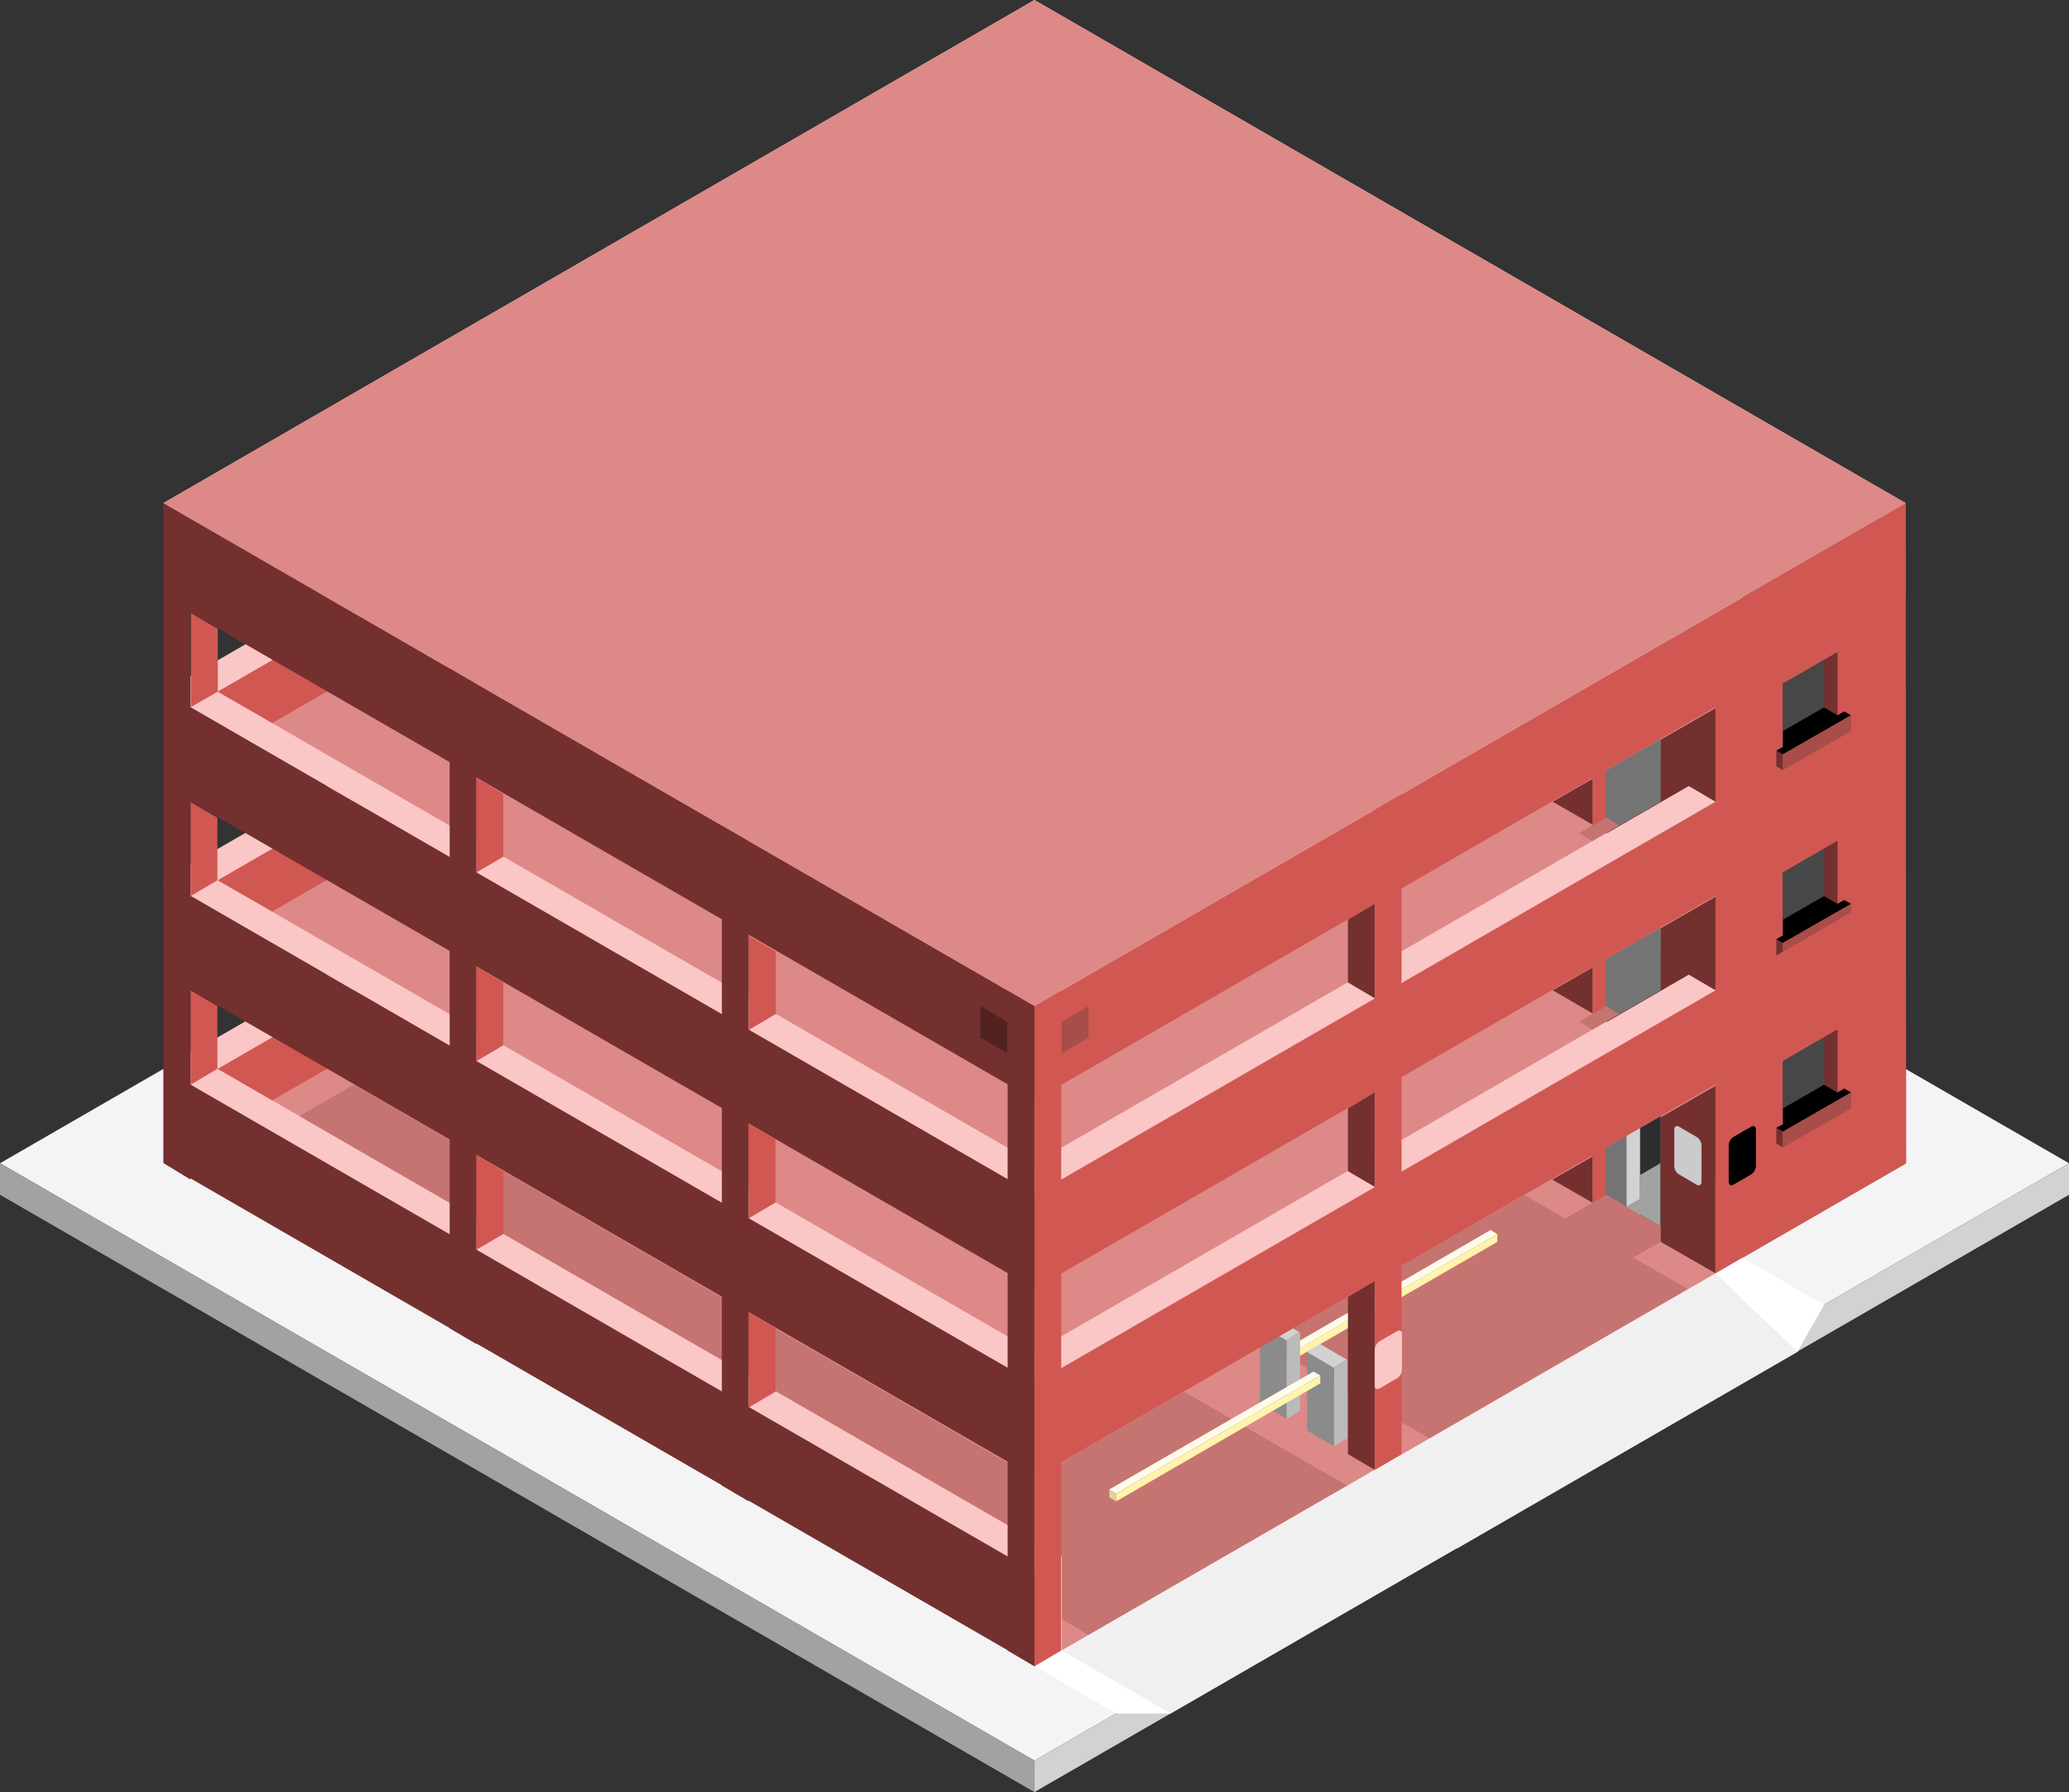 <svg id="Layer_1" data-name="Layer 1" xmlns="http://www.w3.org/2000/svg" viewBox="0 0 154.37 133.69">
    <rect x="0" y="0" width="154.37" height="133.69" fill="#333333" stroke="none"/>
    <defs>
        <style>
            .cls-1{fill:#f4f4f4;}.cls-2{fill:#d2d2d2;}.cls-3{fill:#a2a2a1;}.top-light{fill:#fac7c6;}.top-prim{fill:#dd8987;}.cls-4{fill:#bababa;}.exterior-R-prim{fill:#d15752;}.top-dark{fill:#c67471;}.exterior-L-prim{fill:#73302f;}.cls-5{fill:#474747;}.cls-6{fill:#747474;}.cls-7{fill:#fff;}.cls-8{fill:#f1f0f0;}.cls-9{fill:#2e2e2e;}.exterior-R-dark{fill:#a74d4a;}.exterior-L-dark{fill:#512220;}.cls-10{fill:#cccaca;}.cls-11{fill:#8b8b8b;}.cls-12{fill:#fff4ab;}.cls-13{fill:#ddd497;}.cls-14{fill:#fefbea;}
        </style>
    </defs>
    <title>Artboard 3</title>
    <g id="Group">
        <path id="Path" class="cls-1" d="M77.18,131.34l77.19-44.56L77.18,42.22,0,86.78Z"/>
        <path id="Path-2" data-name="Path" class="cls-2" d="M77.18,133.69v-2.35l77.19-44.56v2.35Z"/>
        <path id="Path-3" data-name="Path" class="cls-3" d="M0,89.13V86.78l77.18,44.56v2.35Z"/>
        <path id="Path-4" data-name="Path" class="top-light" d="M12.19,79.74l65-37.52,65,37.52-65,37.53Z"/>
        <path id="Path-5" data-name="Path" class="top-prim" d="M16.25,79.74l60.93,35.18,60.94-35.18L77.18,44.56Z"/>
        <path id="Path-6" data-name="Path" class="cls-4" d="M128,95l14.22-8.21v-7L128,88Z"/>
        <path id="Path-7" data-name="Path" class="exterior-R-prim" d="M16.25,79.74,77.18,44.56v4.7L20.31,82.09Z"/>
        <path id="Path-8" data-name="Path" class="cls-3" d="M140.15,80.92l-2-1.18V75.05l2-1.17Z"/>
        <path id="Path-9" data-name="Path" class="top-light" d="M12.19,65.67l65-37.53,65,37.53-65,37.53Z"/>
        <path id="Path-10" data-name="Path" class="top-prim" d="M16.25,65.67l60.93,35.18,60.94-35.18L77.18,30.49Z"/>
        <path id="Path-11" data-name="Path" class="cls-3" d="M138.12,65.67,134.06,68,97.5,46.91V42.22Z"/>
        <path id="Path-12" data-name="Path" class="exterior-R-prim" d="M16.25,65.67,77.18,30.49v4.69L20.31,68Z"/>
        <path id="Path-13" data-name="Path" class="top-light" d="M12.19,51.6l65-37.53,65,37.53-65,37.53Z"/>
        <path id="Path-14" data-name="Path" class="top-prim" d="M79.22,123.13,128,95l-13.2-7.62L79.22,107.89Z"/>
        <path id="Path-15" data-name="Path" class="top-dark"
              d="M79.22,116.1v4.69l2,1.17,19.29-11.14-12.18-7-11.18,6.46L26.41,80.92l-4.07,2.34Z"/>
        <path id="Path-16" data-name="Path" class="exterior-R-prim" d="M77.18,96.16l65-37.52v-7l-65,37.53Z"/>
        <path id="Path-17" data-name="Path" class="exterior-L-prim" d="M12.19,51.6l65,37.53v7l-65-37.52Z"/>
        <path id="Path-18" data-name="Path" class="exterior-L-prim" d="M12.19,65.67l65,37.53v7l-65-37.53Z"/>
        <path id="Path-19" data-name="Path" class="exterior-L-prim" d="M12.19,79.74l65,37.53v7l-65-37.53Z"/>
        <path id="Path-20" data-name="Path" class="exterior-L-prim" d="M14.22,88V38.7l-2-1.17V86.78Z"/>
        <path id="Path-21" data-name="Path" class="exterior-R-prim" d="M16.25,51.6V46.91l-2-1.17v7Z"/>
        <path id="Path-22" data-name="Path" class="cls-3" d="M138.12,51.6V46.91l2-1.17v7Z"/>
        <path id="Path-23" data-name="Path" class="exterior-R-prim" d="M14.22,66.85l2-1.18V61l-2-1.17Z"/>
        <path id="Path-24" data-name="Path" class="exterior-R-prim" d="M14.22,80.92l2-1.18V75.05l-2-1.17Z"/>
        <path id="Path-25" data-name="Path" class="cls-3" d="M140.15,66.85l-2-1.18V61l2-1.17Z"/>
        <path id="Path-26" data-name="Path" class="cls-4" d="M140.15,88V38.7l2-1.17V86.78Z"/>
        <path id="Path-27" data-name="Path" class="top-prim" d="M16.25,51.6,77.18,86.78,138.12,51.6,77.18,16.42Z"/>
        <path id="Path-28" data-name="Path" class="cls-3" d="M138.12,51.6l-4.06,2.34L97.5,32.84v-4.7Z"/>
        <path id="Path-29" data-name="Path" class="exterior-R-prim" d="M16.25,51.6,77.18,16.42v4.69L20.31,53.94Z"/>
        <path id="Path-30" data-name="Path" class="top-light" d="M12.19,37.53,77.18,0l65,37.53-65,37.52Z"/>
        <path id="Path-31" data-name="Path" class="exterior-R-prim" d="M77.18,82.09l65-37.53v-7l-65,37.52Z"/>
        <path id="Path-32" data-name="Path" class="exterior-L-prim" d="M12.19,37.53l65,37.52v7l-65-37.53Z"/>
        <path id="Path-33" data-name="Path" class="exterior-L-prim"
              d="M128,59.81l-2-1.17-6.09,3.51-4.06-2.34,12.18-7Z"/>
        <path id="Path-34" data-name="Path" class="exterior-L-prim"
              d="M128,73.88l-2-1.17-6.09,3.52-4.06-2.35,12.18-7Z"/>
        <path id="Path-35" data-name="Path" class="exterior-L-prim" d="M128,95l-12.18-7,12.18-7Z"/>
        <path id="Path-36" data-name="Path" class="exterior-L-prim" d="M77.18,124.31V75.05l-2-1.17v49.25Z"/>
        <path id="Path-37" data-name="Path" class="exterior-L-prim" d="M55.86,112V62.74l-2-1.17v49.25Z"/>
        <path id="Path-38" data-name="Path" class="exterior-L-prim" d="M35.55,100.27V51l-2-1.17V99.09Z"/>
        <path id="Path-39" data-name="Path" class="exterior-L-prim" d="M102.57,74.47l-2-1.18V68.6l2-1.17Z"/>
        <path id="Path-40" data-name="Path" class="exterior-L-prim" d="M102.57,81.5l-2,1.18v4.69l2,1.17Z"/>
        <path id="Path-41" data-name="Path" class="exterior-R-prim" d="M77.18,124.31V75.05l2-1.17v49.25Z"/>
        <path id="Path-42" data-name="Path" class="cls-4" d="M128,95V45.74l2-1.18V93.82Z"/>
        <path id="Path-43" data-name="Path" class="exterior-R-prim" d="M142.18,37.53,128,45.74V95l14.22-8.21Z"/>
        <path id="Path-44" data-name="Path" class="cls-5" d="M133,79.16l4.06-2.35V81.5L133,83.85Z"/>
        <path id="Path-45" data-name="Path" class="cls-5" d="M133,65.09l4.06-2.35v4.69L133,69.77Z"/>
        <path id="Path-46" data-name="Path" class="cls-5" d="M133,51l4.06-2.34v4.69L133,55.7Z"/>
        <path id="Path-47" data-name="Path" class="exterior-L-prim" d="M137.1,81.5l-1-.58V77.4l1-.59Z"/>
        <path id="Path-48" data-name="Path" class="exterior-L-prim" d="M137.1,67.43l-1-.58V63.33l1-.59Z"/>
        <path id="Path-49" data-name="Path" class="exterior-L-prim" d="M137.1,53.36l-1-.59V49.26l1-.59Z"/>
        <path id="Path-50" data-name="Path" class="top-light-3"
              d="M132.53,56l.51-.3V54.53l3.05-1.76,1,.59.51-.29.51.29L133,56.29Z"/>
        <path id="Path-51" data-name="Path" class="top-light-3"
              d="M132.53,70.07l.51-.3V68.6l3.05-1.75,1,.58.51-.29.51.29L133,70.36Z"/>
        <path id="Path-52" data-name="Path" class="top-light-3"
              d="M132.53,84.14l.51-.29V82.68l3.05-1.76,1,.58.51-.29.51.29L133,84.44Z"/>
        <path id="Path-53" data-name="Path" class="cls-6" d="M123.9,73.88l-4.06,2.35-1-.59V72.12l5.08-2.93Z"/>
        <path id="Path-54" data-name="Path" class="cls-6" d="M123.9,59.81l-4.06,2.34-1-.58V58.05l5.08-2.93Z"/>
        <path id="Path-55" data-name="Path" class="cls-6" d="M123.9,92.65l-5.08-2.94V86.19l5.08-2.93Z"/>
        <path id="Path-56" data-name="Path" class="top-dark" d="M117.81,76.23l2-1.18,1,.59-2,1.17Z"/>
        <path id="Path-57" data-name="Path" class="top-dark" d="M117.81,62.15l2-1.17,1,.59-2,1.17Z"/>
        <path id="Path-58" data-name="Path" class="top-dark" d="M115.78,91.47l4.06-2.34,4.06,2.34v1.18l-3.05,1.75Z"/>
        <path id="Path-59" data-name="Path" class="exterior-R-prim" d="M118.82,72.12l1-.59v3.52l-1,.59Z"/>
        <path id="Path-60" data-name="Path" class="exterior-R-prim" d="M118.82,58.05l1-.59V61l-1,.59Z"/>
        <path id="Path-61" data-name="Path" class="exterior-R-prim" d="M118.82,86.19l1-.58v3.52l-1,.58Z"/>
        <path id="Path-62" data-name="Path" class="exterior-R-prim" d="M57.89,75.64V71l-2-1.18v7Z"/>
        <path id="Path-63" data-name="Path" class="exterior-R-prim" d="M55.86,90.89l2-1.18V85l-2-1.17Z"/>
        <path id="Path-64" data-name="Path" class="exterior-R-prim" d="M35.55,79.16l2-1.18V73.29l-2-1.17Z"/>
        <path id="Path-65" data-name="Path" class="exterior-R-prim" d="M35.55,65.09l2-1.18V59.22l-2-1.17Z"/>
        <path id="Path-66" data-name="Path" class="exterior-R-prim" d="M55.86,105l2-1.18V99.09l-2-1.17Z"/>
        <path id="Path-67" data-name="Path" class="exterior-R-prim" d="M35.55,93.23l2-1.17V87.37l-2-1.18Z"/>
        <path id="Path-68" data-name="Path" class="cls-7" d="M128,95l2-1.17,6.1,3.51-2,3.52Z"/>
        <path id="Path-69" data-name="Path" class="cls-8" d="M102.57,109.65l6.1,5.86L87.34,127.83H83.28l-4.06-4.7Z"/>
        <path id="Path-70" data-name="Path" class="cls-8" d="M128,95l6.1,5.86-25.39,14.66-2-1.17-6.1-3.52Z"/>
        <path id="Path-71" data-name="Path" class="cls-2" d="M121.36,90l1,.59V84.14l-1,.59Z"/>
        <path id="Path-72" data-name="Path" class="cls-9" d="M123.9,83.26l-1.52.88v6.45l1.52.88Z"/>
        <path id="Path-73" data-name="Path" class="cls-3" d="M121.36,90l1-.58V87.66l1.52-.88v4.69Z"/>
        <path id="Path-74" data-name="Path" class="top-dark"
              d="M106.64,107.3l19.29-11.14-12.18-7L104.6,94.4l-10.15,5.87Z"/>
        <path id="Path-75" data-name="Path" class="exterior-R-dark" d="M79.22,76.23l2-1.18V77.4l-2,1.17Z"/>
        <path id="Path-76" data-name="Path" class="exterior-L-dark" d="M75.15,76.23l-2-1.18V77.4l2,1.17Z"/>
        <path id="Path-77" data-name="Path" class="exterior-L-prim" d="M132.53,56v1.17l.51.29V56.29Z"/>
        <path id="Path-78" data-name="Path" class="exterior-L-prim" d="M132.53,70.07v1.17l.51.29V70.36Z"/>
        <path id="Path-79" data-name="Path" class="exterior-L-prim" d="M132.53,84.14v1.17l.51.3V84.44Z"/>
        <path id="Path-80" data-name="Path" class="exterior-R-dark" d="M138.12,53.36v1.17L133,57.46V56.29Z"/>
        <path id="Path-81" data-name="Path" class="exterior-R-dark" d="M138.12,67.43V68.6L133,71.53V70.36Z"/>
        <path id="Path-82" data-name="Path" class="exterior-R-dark" d="M138.12,81.5v1.18L133,85.61V84.44Z"/>
        <path id="Path-83" data-name="Path" class="top-light-3"
              d="M129.33,84.82l1.33-.77c.19-.11.35,0,.35.21V87a.78.78,0,0,1-.35.61l-1.33.77c-.19.11-.35,0-.35-.21v-2.7A.78.78,0,0,1,129.33,84.82Z"/>
        <path id="Path-84" data-name="Path" class="cls-10"
              d="M126.59,84.82l-1.32-.77c-.2-.11-.35,0-.35.21V87a.75.75,0,0,0,.35.61l1.32.77c.2.11.36,0,.36-.21v-2.7A.76.76,0,0,0,126.59,84.82Z"/>
        <path id="Path-85" data-name="Path" class="cls-11" d="M99.53,107.89l-2-1.17v-5.87l2,1.18Z"/>
        <path id="Path-86" data-name="Path" class="cls-11" d="M96,105.84l-2-1.17V98.8L96,100Z"/>
        <path id="Path-87" data-name="Path" class="cls-4" d="M100.54,107.3v-5.86l-1,.59v5.86Z"/>
        <path id="Path-88" data-name="Path" class="cls-4" d="M97,105.25V99.38L96,100v5.87Z"/>
        <path id="Path-89" data-name="Path" class="cls-2" d="M97.5,100.85l1-.58,2,1.17-1,.59Z"/>
        <path id="Path-90" data-name="Path" class="cls-2" d="M93.94,98.8l1-.59,2,1.17L96,100Z"/>
        <path id="Path-91" data-name="Path" class="exterior-R-prim" d="M77.18,110.24l65-37.53v-7l-65,37.53Z"/>
        <path id="Path-92" data-name="Path" class="cls-12" d="M98.51,103.2,83.28,112v-.58l15.23-8.8Z"/>
        <path id="Path-93" data-name="Path" class="cls-12" d="M111.71,92.65,97,101.14v-.58l14.72-8.5Z"/>
        <path id="Path-94" data-name="Path" class="cls-13" d="M82.77,111.11l.51.3V112l-.51-.29Z"/>
        <path id="Path-95" data-name="Path" class="cls-14" d="M98,102.32l.51.29-15.23,8.8-.51-.3Z"/>
        <path id="Path-96" data-name="Path" class="cls-14" d="M111.21,91.76l.5.3L97,100.56V100Z"/>
        <path id="Path-97" data-name="Path" class="exterior-L-prim" d="M102.57,95.57l-2,1.18v11.73l2,1.17Z"/>
        <path id="Path-98" data-name="Path" class="exterior-R-prim" d="M102.57,109.65V60.39l2-1.17v49.26Z"/>
        <path id="Path-99" data-name="Path" class="top-light"
              d="M102.93,100.06l1.32-.76c.2-.11.35,0,.35.2v2.7a.75.75,0,0,1-.35.61l-1.32.77c-.2.11-.36,0-.36-.2v-2.71A.79.79,0,0,1,102.93,100.06Z"/>
        <path id="Path-100" data-name="Path" class="cls-7" d="M83.28,127.83h4.06l-8.12-4.7-2,1.18Z"/>
        <path id="anchor-01_59.34" class="top-prim" d="M12.19,37.53,77.18,0l65,37.53-65,37.52Z"/>
    </g>
</svg>